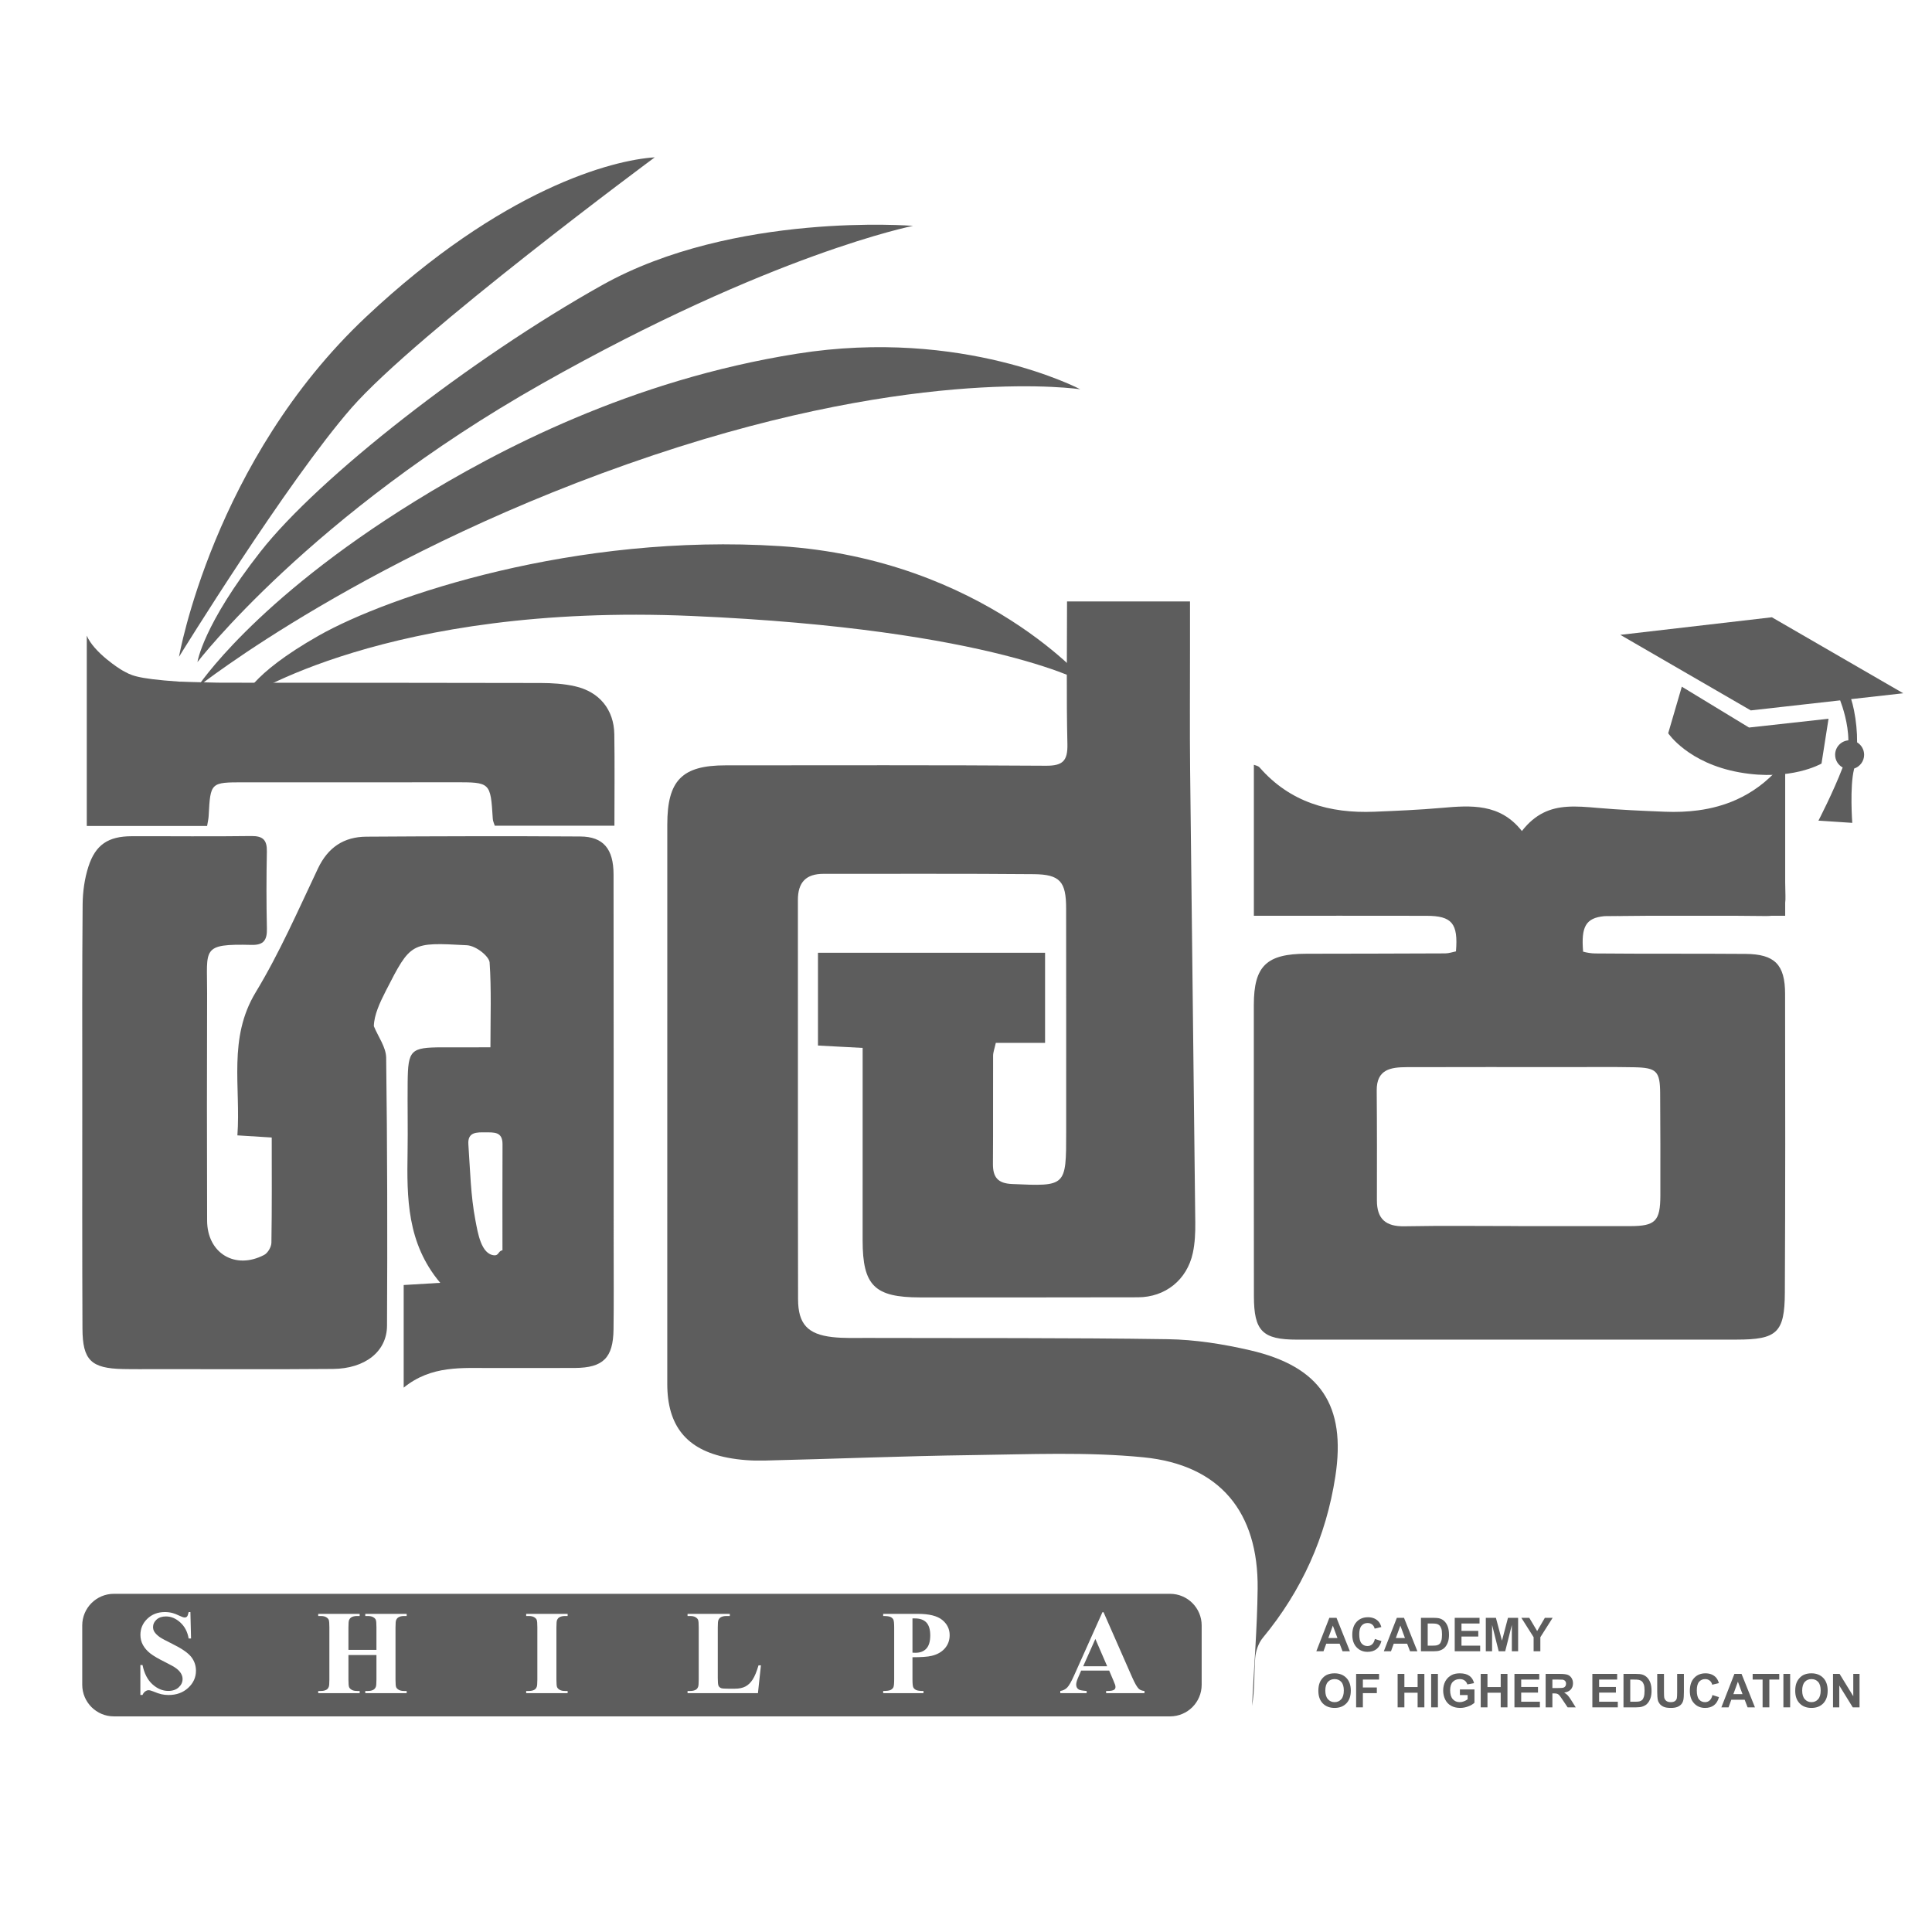 <?xml version="1.0" encoding="utf-8"?>
<!-- Generator: Adobe Illustrator 16.0.0, SVG Export Plug-In . SVG Version: 6.00 Build 0)  -->
<!DOCTYPE svg PUBLIC "-//W3C//DTD SVG 1.1//EN" "http://www.w3.org/Graphics/SVG/1.1/DTD/svg11.dtd">
<svg version="1.1" id="Layer_1" xmlns="http://www.w3.org/2000/svg" xmlns:xlink="http://www.w3.org/1999/xlink" x="0px" y="0px"
	 width="1500px" height="1500px" viewBox="0 0 1500 1500" enable-background="new 0 0 1500 1500" xml:space="preserve">
<g>
	<g>
		<path fill-rule="evenodd" clip-rule="evenodd" fill="#5D5D5D" d="M828.445,466.97c32.922,0,63.147,0,95.471,0
			c0,13.132-0.006,25.436,0,37.74c0.012,30.946-0.239,61.897,0.092,92.837c1.261,117.146,2.755,234.29,4.005,351.435
			c0.086,7.935-0.234,16.072-1.895,23.789c-4.521,21-21.479,34.414-42.608,34.446c-56.401,0.087-112.806,0.15-169.207,0.091
			c-35.37-0.044-44.525-9.177-44.564-44.196c-0.048-43.923,0.006-87.848,0.014-131.768c0.002-5.39,0.002-10.775,0.002-17.746
			c-12.122-0.644-22.812-1.211-34.681-1.843c0-24.044,0-47.578,0-72.046c58.674,0,116.872,0,176.315,0c0,22.819,0,45.497,0,69.989
			c-12.484,0-25.16,0-38.247,0c-0.963,4.41-2.088,7.197-2.1,9.987c-0.121,27.952,0.095,55.907-0.128,83.853
			c-0.082,10.396,3.703,15.247,14.816,15.73c42.065,1.848,42.054,2.124,42.05-40.34c-0.004-57.896,0.038-115.797-0.039-173.697
			c-0.023-20.701-4.686-26.337-25.102-26.521c-54.401-0.492-108.809-0.196-163.213-0.266c-13.645-0.018-19.948,6.586-19.935,20.282
			c0.096,103.319-0.087,206.642,0.128,309.959c0.041,19.311,7.506,27.235,26.543,29.417c8.881,1.016,17.939,0.647,26.917,0.673
			c77.863,0.228,155.733-0.188,233.579,0.979c21.269,0.314,42.83,3.752,63.618,8.532c54.838,12.606,75.003,42.694,66.485,98.051
			c-7.202,46.823-26.014,88.657-56.348,125.309c-3.434,4.153-5.527,10.425-5.913,15.875c-0.866,12.291-0.272,24.682-2.432,36.947
			c1.526-30.313,4.026-60.612,4.366-90.936c0.667-59.518-29.235-96.216-88.65-102.079c-43.959-4.338-88.636-2.291-132.975-1.712
			c-53.868,0.704-107.711,2.998-161.574,4.242c-9.425,0.22-19.059-0.448-28.304-2.231c-31.941-6.159-46.859-24.712-46.863-57.326
			c-0.016-144.75-0.014-289.494,0.022-434.244c0.008-34.359,11.451-45.962,45.256-45.969c82.857-0.028,165.715-0.272,248.567,0.304
			c13.216,0.094,17.129-3.696,16.823-16.875C827.892,541.319,828.445,504.961,828.445,466.97z"/>
		<path fill-rule="evenodd" clip-rule="evenodd" fill="#5D5D5D" d="M476.452,967.827c-0.012-96.319,0.025-192.642-0.094-288.963
			c-0.024-19.722-7.886-29.297-25.768-29.417c-55.39-0.377-110.789-0.219-166.181,0.146c-17.438,0.114-29.776,8.293-37.554,24.691
			c-15.376,32.404-29.795,65.524-48.318,96.101c-21.675,35.782-11.523,73.314-14.217,111.11c9.281,0.579,16.625,1.038,26.654,1.666
			c0,28.077,0.193,54.904-0.254,81.72c-0.052,3.244-2.774,7.934-5.596,9.416c-22.5,11.818-44.246-1.274-44.315-26.595
			c-0.162-58.889-0.21-117.782-0.004-176.669c0.122-34.497-4.94-38.376,34.625-37.419c9.326,0.228,11.993-3.831,11.797-12.586
			c-0.442-19.95-0.428-39.927-0.028-59.881c0.182-9.008-3.041-12.178-12.205-12.048c-30.938,0.436-61.881,0.05-92.824,0.146
			c-18.034,0.058-28.021,6.483-33.536,23.656c-2.99,9.31-4.391,19.502-4.474,29.314c-0.452,51.4-0.272,102.808-0.272,154.21
			c0,58.392-0.116,116.78,0.144,175.176c0.108,24.486,6.735,30.774,31.333,31.314c8.979,0.195,17.964,0.075,26.949,0.071
			c45.414-0.007,90.833,0.244,136.244-0.147c24.806-0.216,41.821-13.461,41.925-33.553c0.358-69.362,0.244-138.735-0.661-208.091
			c-0.108-8.201-6.231-16.322-9.564-24.479c0.182-8.597,4.528-18.064,9.268-27.336c19.417-37.958,19.455-37.818,62.851-35.51
			c7.402,0.394,17.45,8.737,17.77,13.401c1.443,21.203,0.631,42.56,0.631,65.865c-13.341,0-25.18-0.025-37.021,0.006
			c-25.098,0.064-26.982,1.854-27.245,27.397c-0.184,17.966,0.232,35.935-0.062,53.896c-0.585,35.492-0.574,70.78,25.362,101.548
			c-10.771,0.647-19.017,1.143-28.38,1.703c0,26.075,0,51.547,0,79.665c21.609-17.534,45.378-15.129,68.658-15.216
			c21.461-0.084,42.92,0.087,64.379-0.057c21.809-0.151,29.6-7.846,29.882-29.875C476.625,1010.745,476.454,989.282,476.452,967.827
			z M390.107,970.708c-3.277,0.513-2.808,4.134-6.261,3.922c-10.338-0.638-12.901-17.63-14.732-27.167
			c-3.705-19.304-4.095-39.265-5.472-58.982c-0.679-9.698,6.455-9.384,13.201-9.319c6.615,0.061,13.363-0.711,13.314,9.245
			C390.014,916.145,390.107,942.971,390.107,970.708z"/>
		<path fill="#5D5D5D" d="M139.464,529.242c-35.486-2.425-37.884-5.282-44.201-8.592c-2.6-1.362-22.466-14.174-27.888-27.137
			c0,51.968,0,99.489,0,147.773c31.369,0,62.057,0,93.422,0c0.482-3.012,1.073-5.354,1.199-7.724
			c1.389-26.176,1.371-26.176,27.289-26.176c54.403,0.002,108.808,0.072,163.211-0.028c28.349-0.052,28.326-0.19,30.106,28.405
			c0.116,1.855,1.042,3.662,1.543,5.322c30.836,0,61.062,0,92.893,0c0-24.345,0.274-47.698-0.084-71.04
			c-0.291-19.011-11.502-32.902-30.458-37.215c-8.663-1.972-17.8-2.536-26.725-2.555c-82.191-0.209-164.378-0.155-246.563-0.224
			c-1.787-0.012-3.517-0.032-5.224-0.055c-3.085-0.122-23.709-0.514-26.793-0.755H139.464z"/>
		<g>
			<path fill="#5D5D5D" d="M1245.569,711.309c11.854-0.144,23.707-0.248,35.562-0.322c-9.721,0.008-19.434,0.018-29.144,0.038
				C1249.637,711.03,1247.512,711.123,1245.569,711.309z"/>
			<path fill="#5D5D5D" d="M1370.864,711.203c1.709,0.021,3.234-0.052,4.626-0.21c-10.001-0.002-19.976-0.004-29.892-0.008
				C1354.021,711.039,1362.442,711.099,1370.864,711.203z"/>
			<path fill="#5D5D5D" d="M1386.227,695.845c-0.098-3.594-0.143-7.19-0.21-10.785c0,5.262,0,10.544,0,15.842
				C1386.203,699.405,1386.278,697.74,1386.227,695.845z"/>
			<path fill="#5D5D5D" d="M1385.94,771.602c-0.041-22.746-8.063-30.813-30.708-30.992c-38.936-0.309-77.877,0.015-116.811-0.359
				c-2.723-0.026-6.512-0.557-9.483-1.448c0.109-0.104,0.169-0.165,0.169-0.165c-1.568-19.146,2.039-25.952,16.462-27.328
				c1.942-0.186,4.067-0.278,6.418-0.284c9.71-0.02,19.423-0.03,29.144-0.038c21.387-0.017,42.846-0.011,64.468-0.002
				c9.916,0.004,19.891,0.006,29.892,0.008c3.516,0,6.997,0.002,10.526,0.002c0-3.378,0-6.734,0-10.093c0-5.298,0-10.58,0-15.842
				c0-18.584,0-37.003,0-55.51c0-11.859,0-23.753,0-35.769c-1.745,0.688-3.07,0.646-4.521,2.139
				c-9.917,11.334-21.1,19.408-33.279,24.899c-9.371,4.224-19.333,6.919-29.792,8.32c-8.313,1.114-16.929,1.437-25.804,1.081
				c-17.448-0.701-34.918-1.451-52.307-2.978c-8.37-0.735-16.256-1.389-23.71-0.873c-12.878,0.889-24.464,5.295-35.008,18.842
				c-16.956-21.579-39.494-19.982-62.391-17.969c-17.392,1.527-34.858,2.276-52.308,2.978c-34.559,1.387-65.271-7.317-88.875-34.3
				c-1.452-1.493-2.776-1.452-4.521-2.139c0,39.441,0,77.651,0,117.213c45.402,0,89.716-0.062,134.031,0.03
				c19.792,0.041,24.66,5.888,22.877,27.612c-2.63,0.521-5.46,1.554-8.291,1.569c-35.943,0.176-71.885,0.208-107.826,0.271
				c-30.978,0.056-40.804,9.513-40.82,39.745c-0.043,75.378-0.01,150.758,0.063,226.138c0.025,27.055,6.632,33.717,33.42,33.722
				c113.819,0.027,227.638,0.031,341.457-0.024c31.168-0.016,37.171-5.355,37.336-36.332
				C1386.158,926.353,1386.072,848.974,1385.94,771.602z M1289.101,928.126c-0.058,20.013-3.851,23.798-23.517,23.838
				c-28.945,0.063-57.892,0.016-86.839,0.016c0-0.02,0-0.04,0-0.063c-29.444,0-58.896-0.393-88.329,0.168
				c-14.5,0.275-21.407-5.663-21.386-20.112c0.048-28.442,0.099-56.892-0.15-85.339c-0.143-16.543,11.101-18.057,23.279-18.095
				c42.419-0.135,84.841-0.062,127.263-0.052c16.467,0.007,32.942-0.188,49.405,0.134c17.369,0.336,20.006,3.077,20.114,20.156
				C1289.109,875.228,1289.175,901.679,1289.101,928.126z"/>
		</g>
	</g>
	<g>
		<path fill="#5D5D5D" d="M1419.672,558.034l-61.731,6.821l-52.183-31.718l-10.573,36.152c0,0,15.348,23.192,55.251,30.355
			c39.906,7.162,63.781-6.822,63.781-6.822L1419.672,558.034z"/>
		<path fill="#5D5D5D" d="M1441.856,576.376c0.054-8.221-0.778-16.707-2.403-24.823c-0.709-3.545-1.472-6.41-2.225-8.758
			l40.425-4.543l-101.979-59.004l-117.666,13.642l101.296,58.664l69.389-7.798c1.875,4.929,6.271,17.875,6.375,31.038
			c-5.757,0.495-10.279,5.32-10.279,11.206c0,4.255,2.361,7.956,5.846,9.87c-7.299,19.094-18.806,41.29-18.806,41.29l26.262,1.706
			c0,0-2.047-27.968,1.363-41.61c0.047-0.186,0.077-0.385,0.121-0.572c4.484-1.483,7.724-5.701,7.724-10.682
			C1447.298,581.915,1445.113,578.349,1441.856,576.376z"/>
	</g>
	<path fill="#5D5D5D" d="M189.112,542.687c0,0,111.28-74.693,347.762-64.462c236.48,10.232,308.104,53.207,308.104,53.207
		s-80.832-97.203-239.426-107.435c-158.594-10.232-303.888,38.761-358.117,69.517C193.205,524.269,189.112,542.687,189.112,542.687z
		"/>
	<path fill="#5D5D5D" d="M153.301,533.478c0,0,134.038-106.412,354.024-180.082c209.248-70.073,331.394-51.16,331.394-51.16
		s-90.944-48.089-219.866-27.625c-128.922,20.463-232.026,74.62-296.725,114.597C196.274,466.97,153.301,533.478,153.301,533.478z"
		/>
	<path fill="#5D5D5D" d="M153.301,514.037c0,0,87.995-114.598,267.053-215.894s288.54-122.783,288.54-122.783
		s-139.154-11.255-241.473,46.043C365.102,278.702,247.435,370.79,202.414,428.089C157.394,485.387,153.301,514.037,153.301,514.037
		z"/>
	<path fill="#5D5D5D" d="M508.348,122.154c0,0-185.197,137.107-235.333,194.407c-50.137,57.298-134.039,193.383-134.039,193.383
		S165.579,357.488,284.27,245.96C390.282,146.347,475.606,124.201,508.348,122.154z"/>
</g>
<g>
	<polygon fill="#5D5D5D" points="840.993,1293.666 859.604,1293.666 850.437,1272.466 	"/>
	<path fill="#5D5D5D" d="M710.305,1256.534h-1.861v26.6c1,0.06,1.755,0.092,2.271,0.092c3.69,0,6.536-1.1,8.533-3.294
		c1.996-2.189,2.996-5.587,2.996-10.188c0-4.568-1-7.914-2.996-10.032C717.25,1257.594,714.27,1256.534,710.305,1256.534z"/>
	<path fill="#5D5D5D" d="M908.416,1237.434H88.409c-13.562,0-24.557,10.995-24.557,24.557v46.044
		c0,13.562,10.996,24.557,24.557,24.557h820.007c13.562,0,24.557-10.995,24.557-24.557v-46.044
		C932.973,1248.429,921.978,1237.434,908.416,1237.434z M146.127,1310.437c-4.009,3.708-9.101,5.563-15.274,5.563
		c-1.936,0-3.767-0.2-5.492-0.592c-1.727-0.392-3.889-1.135-6.493-2.223c-1.451-0.607-2.647-0.911-3.584-0.911
		c-0.788,0-1.619,0.304-2.496,0.911c-0.88,0.604-1.589,1.527-2.135,2.767h-1.679v-23.241h1.679
		c1.331,6.538,3.897,11.521,7.694,14.96c3.796,3.434,7.891,5.151,12.278,5.151c3.389,0,6.091-0.924,8.104-2.77
		c2.013-1.847,3.017-3.998,3.017-6.447c0-1.451-0.385-2.858-1.157-4.221c-0.771-1.363-1.944-2.654-3.517-3.882
		c-1.575-1.226-4.358-2.82-8.353-4.788c-5.597-2.753-9.623-5.099-12.074-7.038c-2.45-1.934-4.334-4.096-5.65-6.49
		c-1.316-2.39-1.977-5.02-1.977-7.897c0-4.9,1.801-9.078,5.402-12.526c3.602-3.453,8.142-5.177,13.62-5.177
		c1.996,0,3.932,0.244,5.809,0.729c1.422,0.359,3.156,1.034,5.198,2.018s3.473,1.476,4.288,1.476c0.788,0,1.409-0.24,1.863-0.728
		c0.454-0.483,0.877-1.646,1.271-3.494h1.36l0.5,20.517h-1.86c-0.88-5.144-3.036-9.28-6.469-12.414
		c-3.436-3.134-7.15-4.696-11.144-4.696c-3.087,0-5.532,0.823-7.332,2.474c-1.801,1.646-2.7,3.546-2.7,5.696
		c0,1.362,0.318,2.573,0.953,3.633c0.878,1.418,2.284,2.829,4.221,4.221c1.423,0.999,4.707,2.77,9.851,5.312
		c7.202,3.536,12.059,6.883,14.571,10.028c2.482,3.149,3.723,6.751,3.723,10.803C152.142,1302.306,150.137,1306.73,146.127,1310.437
		z M315.74,1254.672h-1.997c-1.816,0-3.253,0.32-4.313,0.955c-0.788,0.425-1.407,1.148-1.86,2.179c-0.333,0.728-0.5,2.634-0.5,5.72
		v40.487c0,3.15,0.166,5.117,0.5,5.904c0.332,0.787,1.014,1.475,2.042,2.065c1.029,0.588,2.406,0.884,4.13,0.884h1.997v1.679
		h-32.136v-1.679h1.996c1.816,0,3.254-0.316,4.313-0.951c0.787-0.425,1.407-1.151,1.86-2.182c0.334-0.725,0.5-2.631,0.5-5.721
		v-19.064H270.53v19.064c0,3.15,0.174,5.117,0.521,5.904c0.347,0.787,1.029,1.475,2.042,2.065c1.015,0.588,2.384,0.884,4.108,0.884
		h2.042v1.679h-32.182v-1.679h2.042c1.784,0,3.223-0.316,4.312-0.951c0.786-0.425,1.391-1.151,1.815-2.182
		c0.333-0.725,0.5-2.631,0.5-5.721v-40.487c0-3.149-0.166-5.116-0.5-5.902c-0.334-0.784-1.006-1.477-2.019-2.063
		c-1.015-0.591-2.384-0.888-4.108-0.888h-2.042v-1.679h32.182v1.679h-2.042c-1.786,0-3.223,0.32-4.313,0.955
		c-0.788,0.425-1.407,1.148-1.86,2.179c-0.334,0.728-0.5,2.634-0.5,5.72v17.43h21.743v-17.43c0-3.149-0.166-5.116-0.5-5.902
		c-0.332-0.784-1.013-1.477-2.042-2.063c-1.029-0.591-2.406-0.888-4.13-0.888h-1.996v-1.679h32.136V1254.672z M440.712,1254.672
		h-2.042c-1.787,0-3.223,0.32-4.313,0.955c-0.788,0.425-1.407,1.148-1.862,2.179c-0.332,0.728-0.498,2.634-0.498,5.72v40.487
		c0,3.15,0.174,5.117,0.521,5.904c0.348,0.787,1.027,1.475,2.042,2.065c1.013,0.588,2.382,0.884,4.109,0.884h2.042v1.679h-32.185
		v-1.679h2.042c1.787,0,3.223-0.316,4.313-0.951c0.788-0.425,1.394-1.151,1.816-2.182c0.333-0.725,0.5-2.631,0.5-5.721v-40.487
		c0-3.149-0.167-5.116-0.5-5.902c-0.333-0.784-1.007-1.477-2.02-2.063c-1.013-0.591-2.382-0.888-4.109-0.888h-2.042v-1.679h32.185
		V1254.672z M588.467,1314.545h-54.653v-1.679h2.043c1.786,0,3.223-0.316,4.312-0.951c0.787-0.425,1.391-1.151,1.816-2.182
		c0.332-0.725,0.5-2.631,0.5-5.721v-40.487c0-3.149-0.168-5.116-0.5-5.902c-0.333-0.784-1.007-1.477-2.02-2.063
		c-1.015-0.591-2.384-0.888-4.108-0.888h-2.043v-1.679h32.82v1.679h-2.68c-1.785,0-3.221,0.32-4.31,0.955
		c-0.788,0.425-1.409,1.148-1.863,2.179c-0.333,0.728-0.499,2.634-0.499,5.72v39.218c0,3.148,0.181,5.151,0.545,6.015
		c0.364,0.862,1.073,1.506,2.134,1.931c0.756,0.271,2.586,0.407,5.492,0.407h5.13c3.267,0,5.991-0.575,8.169-1.723
		c2.18-1.151,4.063-2.966,5.651-5.447c1.589-2.482,3.093-6.144,4.517-10.987h1.862L588.467,1314.545z M733.592,1279.776
		c-2.482,2.842-5.902,4.779-10.259,5.808c-2.937,0.728-7.898,1.091-14.889,1.091v17.066c0,3.329,0.204,5.424,0.613,6.287
		c0.408,0.864,1.135,1.552,2.178,2.067c1.044,0.515,2.958,0.771,5.742,0.771v1.679h-31.275v-1.679c2.844,0,4.775-0.264,5.788-0.796
		c1.013-0.526,1.725-1.214,2.134-2.062c0.408-0.848,0.611-2.938,0.611-6.268v-39.944c0-3.329-0.204-5.424-0.611-6.287
		c-0.41-0.864-1.129-1.551-2.156-2.066c-1.029-0.511-2.951-0.771-5.766-0.771v-1.679h26.827c8.836,0,15.176,1.574,19.021,4.721
		c3.843,3.149,5.763,7.083,5.763,11.803C737.313,1273.509,736.072,1276.932,733.592,1279.776z M888.565,1314.545h-29.778v-1.679
		h1.227c2.392,0,4.069-0.331,5.038-0.999c0.665-0.483,0.999-1.179,0.999-2.086c0-0.548-0.092-1.107-0.273-1.68
		c-0.061-0.275-0.513-1.41-1.36-3.405l-3.269-7.673h-21.743l-2.587,5.995c-0.847,1.994-1.27,3.645-1.27,4.943
		c0,1.726,0.694,2.998,2.087,3.813c0.815,0.488,2.828,0.851,6.036,1.091v1.679h-20.473v-1.679c2.211-0.331,4.024-1.246,5.447-2.746
		c1.423-1.498,3.178-4.592,5.268-9.283l22.013-49.114h0.864l22.196,50.476c2.119,4.785,3.858,7.794,5.22,9.033
		c1.029,0.938,2.482,1.482,4.358,1.635V1314.545z"/>
</g>
<g>
	<path fill="#5D5D5D" d="M1048.052,1282.042h-5.704l-2.269-5.898h-10.381l-2.145,5.898h-5.563l10.116-25.975h5.546
		L1048.052,1282.042z M1038.397,1271.768l-3.58-9.642l-3.509,9.642H1038.397z"/>
	<path fill="#5D5D5D" d="M1067.452,1272.49l5.084,1.614c-0.779,2.834-2.074,4.941-3.889,6.315c-1.812,1.375-4.112,2.066-6.901,2.066
		c-3.448,0-6.282-1.179-8.503-3.538c-2.222-2.353-3.332-5.575-3.332-9.663c0-4.32,1.117-7.682,3.351-10.072
		c2.232-2.391,5.166-3.59,8.806-3.59c3.177,0,5.756,0.939,7.741,2.817c1.182,1.112,2.066,2.707,2.658,4.785l-5.191,1.239
		c-0.307-1.347-0.949-2.407-1.924-3.189c-0.973-0.78-2.157-1.167-3.55-1.167c-1.928,0-3.489,0.691-4.687,2.073
		c-1.199,1.38-1.8,3.618-1.8,6.715c0,3.281,0.59,5.62,1.772,7.016c1.182,1.395,2.716,2.089,4.606,2.089
		c1.394,0,2.591-0.443,3.596-1.327C1066.295,1275.788,1067.014,1274.392,1067.452,1272.49z"/>
	<path fill="#5D5D5D" d="M1100.46,1282.042h-5.704l-2.268-5.898h-10.382l-2.145,5.898h-5.563l10.116-25.975h5.546L1100.46,1282.042z
		 M1090.806,1271.768l-3.579-9.642l-3.509,9.642H1090.806z"/>
	<path fill="#5D5D5D" d="M1103.225,1256.067h9.584c2.162,0,3.811,0.168,4.943,0.495c1.522,0.451,2.828,1.248,3.916,2.395
		c1.086,1.144,1.914,2.546,2.479,4.209c0.569,1.658,0.852,3.705,0.852,6.139c0,2.134-0.265,3.977-0.797,5.526
		c-0.648,1.888-1.576,3.418-2.781,4.59c-0.91,0.883-2.139,1.574-3.686,2.071c-1.157,0.366-2.704,0.55-4.643,0.55h-9.867V1256.067z
		 M1108.468,1260.464v17.202h3.917c1.463,0,2.521-0.084,3.172-0.248c0.85-0.211,1.555-0.576,2.115-1.083
		c0.563-0.507,1.02-1.343,1.373-2.506c0.354-1.163,0.531-2.749,0.531-4.756s-0.177-3.55-0.531-4.624
		c-0.354-1.075-0.85-1.916-1.488-2.519c-0.637-0.6-1.447-1.007-2.426-1.219c-0.733-0.168-2.169-0.248-4.307-0.248H1108.468z"/>
	<path fill="#5D5D5D" d="M1129.445,1282.042v-25.975h19.259v4.396h-14.015v5.755h13.04v4.377h-13.04v7.07h14.51v4.376H1129.445z"/>
	<path fill="#5D5D5D" d="M1153.579,1282.042v-25.975h7.847l4.712,17.718l4.66-17.718h7.867v25.975h-4.872v-20.447l-5.156,20.447
		h-5.049l-5.138-20.447v20.447H1153.579z"/>
	<path fill="#5D5D5D" d="M1190.695,1282.042v-10.931l-9.515-15.044h6.148l6.111,10.275l5.989-10.275h6.041l-9.548,15.08v10.895
		H1190.695z"/>
	<path fill="#5D5D5D" d="M1023.567,1312.754c0-2.646,0.395-4.864,1.187-6.658c0.592-1.323,1.397-2.51,2.418-3.562
		c1.021-1.051,2.141-1.83,3.357-2.338c1.619-0.687,3.486-1.031,5.601-1.031c3.826,0,6.888,1.187,9.186,3.562
		c2.296,2.373,3.445,5.675,3.445,9.903c0,4.194-1.139,7.475-3.419,9.845c-2.28,2.366-5.328,3.553-9.143,3.553
		c-3.861,0-6.933-1.178-9.212-3.536C1024.707,1320.136,1023.567,1316.892,1023.567,1312.754z M1028.97,1312.578
		c0,2.942,0.68,5.172,2.039,6.687c1.356,1.52,3.082,2.278,5.172,2.278c2.093,0,3.808-0.751,5.148-2.258
		c1.341-1.506,2.011-3.765,2.011-6.779c0-2.973-0.653-5.195-1.959-6.658c-1.305-1.466-3.037-2.198-5.2-2.198
		c-2.159,0-3.902,0.739-5.226,2.223C1029.632,1307.354,1028.97,1309.589,1028.97,1312.578z"/>
	<path fill="#5D5D5D" d="M1052.891,1325.584v-25.976h17.806v4.396h-12.562v6.148h10.843v4.393h-10.843v11.039H1052.891z"/>
	<path fill="#5D5D5D" d="M1085.116,1325.584v-25.976h5.244v10.224h10.276v-10.224h5.242v25.976h-5.242v-11.359h-10.276v11.359
		H1085.116z"/>
	<path fill="#5D5D5D" d="M1111.143,1325.584v-25.976h5.244v25.976H1111.143z"/>
	<path fill="#5D5D5D" d="M1133.466,1316.031v-4.372h11.306v10.344c-1.1,1.063-2.692,2.002-4.776,2.811
		c-2.085,0.807-4.194,1.214-6.334,1.214c-2.718,0-5.085-0.57-7.104-1.71c-2.021-1.139-3.538-2.77-4.555-4.893
		c-1.015-2.118-1.523-4.424-1.523-6.919c0-2.701,0.568-5.107,1.701-7.21c1.134-2.103,2.794-3.712,4.979-4.836
		c1.665-0.863,3.738-1.295,6.219-1.295c3.225,0,5.743,0.68,7.555,2.03c1.813,1.351,2.98,3.221,3.501,5.607l-5.208,0.976
		c-0.368-1.275-1.056-2.282-2.065-3.021c-1.01-0.74-2.27-1.107-3.782-1.107c-2.293,0-4.113,0.728-5.467,2.178
		c-1.353,1.455-2.028,3.609-2.028,6.468c0,3.081,0.686,5.396,2.055,6.938c1.37,1.538,3.166,2.31,5.386,2.31
		c1.1,0,2.2-0.215,3.305-0.646c1.104-0.433,2.053-0.952,2.845-1.567v-3.298H1133.466z"/>
	<path fill="#5D5D5D" d="M1149.625,1325.584v-25.976h5.244v10.224h10.275v-10.224h5.244v25.976h-5.244v-11.359h-10.275v11.359
		H1149.625z"/>
	<path fill="#5D5D5D" d="M1175.813,1325.584v-25.976h19.259v4.396h-14.016v5.757h13.041v4.376h-13.041v7.071h14.512v4.376H1175.813z
		"/>
	<path fill="#5D5D5D" d="M1200.031,1325.584v-25.976h11.037c2.775,0,4.792,0.236,6.052,0.699c1.257,0.469,2.264,1.3,3.02,2.49
		c0.757,1.195,1.135,2.559,1.135,4.094c0,1.95-0.572,3.557-1.72,4.827c-1.146,1.271-2.858,2.07-5.137,2.402
		c1.133,0.66,2.069,1.387,2.808,2.178c0.737,0.792,1.733,2.198,2.985,4.218l3.172,5.067h-6.273l-3.79-5.651
		c-1.348-2.021-2.27-3.293-2.765-3.821c-0.495-0.523-1.021-0.883-1.577-1.079c-0.554-0.195-1.434-0.291-2.64-0.291h-1.063v10.843
		H1200.031z M1205.275,1310.596h3.881c2.516,0,4.087-0.107,4.713-0.319c0.624-0.212,1.115-0.58,1.47-1.1
		c0.354-0.519,0.532-1.171,0.532-1.949c0-0.872-0.233-1.579-0.7-2.115c-0.467-0.539-1.125-0.88-1.976-1.019
		c-0.426-0.06-1.701-0.09-3.827-0.09h-4.093V1310.596z"/>
	<path fill="#5D5D5D" d="M1236.299,1325.584v-25.976h19.26v4.396h-14.016v5.757h13.039v4.376h-13.039v7.071h14.511v4.376H1236.299z"
		/>
	<path fill="#5D5D5D" d="M1260.481,1299.608h9.584c2.163,0,3.812,0.168,4.944,0.495c1.523,0.452,2.828,1.248,3.915,2.396
		c1.087,1.143,1.915,2.546,2.479,4.208c0.569,1.659,0.852,3.705,0.852,6.139c0,2.136-0.266,3.979-0.797,5.528
		c-0.648,1.886-1.576,3.417-2.781,4.589c-0.91,0.883-2.138,1.575-3.686,2.069c-1.157,0.367-2.703,0.552-4.642,0.552h-9.869V1299.608
		z M1265.726,1304.004v17.204h3.917c1.462,0,2.52-0.084,3.172-0.248c0.849-0.212,1.554-0.576,2.116-1.083
		c0.561-0.508,1.019-1.344,1.372-2.506c0.354-1.163,0.532-2.751,0.532-4.757c0-2.007-0.179-3.549-0.532-4.624
		s-0.85-1.914-1.489-2.519c-0.636-0.6-1.445-1.007-2.425-1.219c-0.734-0.168-2.169-0.249-4.307-0.249H1265.726z"/>
	<path fill="#5D5D5D" d="M1286.669,1299.608h5.243v14.069c0,2.229,0.066,3.677,0.196,4.34c0.224,1.063,0.76,1.915,1.603,2.559
		c0.846,0.647,2.001,0.967,3.467,0.967c1.486,0,2.609-0.303,3.364-0.911c0.755-0.607,1.212-1.354,1.364-2.241
		c0.152-0.888,0.23-2.359,0.23-4.414v-14.368h5.244v13.645c0,3.119-0.142,5.32-0.426,6.607c-0.282,1.287-0.806,2.375-1.566,3.261
		c-0.763,0.884-1.781,1.592-3.059,2.115c-1.273,0.528-2.94,0.791-4.996,0.791c-2.479,0-4.36-0.287-5.642-0.859
		c-1.282-0.575-2.294-1.318-3.039-2.233c-0.743-0.915-1.232-1.875-1.47-2.879c-0.343-1.49-0.515-3.684-0.515-6.59V1299.608z"/>
	<path fill="#5D5D5D" d="M1329.527,1316.031l5.084,1.614c-0.779,2.835-2.074,4.941-3.89,6.316c-1.813,1.374-4.112,2.065-6.899,2.065
		c-3.451,0-6.283-1.178-8.504-3.536c-2.224-2.355-3.332-5.576-3.332-9.665c0-4.321,1.117-7.683,3.351-10.072
		c2.231-2.39,5.166-3.589,8.805-3.589c3.177,0,5.757,0.938,7.741,2.818c1.181,1.109,2.066,2.704,2.659,4.784l-5.193,1.238
		c-0.306-1.348-0.946-2.406-1.922-3.188c-0.973-0.779-2.158-1.168-3.552-1.168c-1.926,0-3.486,0.692-4.687,2.074
		c-1.199,1.379-1.798,3.618-1.798,6.714c0,3.282,0.59,5.62,1.772,7.015c1.181,1.396,2.716,2.091,4.606,2.091
		c1.393,0,2.592-0.442,3.596-1.326C1328.369,1319.329,1329.09,1317.935,1329.527,1316.031z"/>
	<path fill="#5D5D5D" d="M1362.534,1325.584h-5.704l-2.269-5.899h-10.382l-2.145,5.899h-5.563l10.116-25.976h5.545
		L1362.534,1325.584z M1352.878,1315.308l-3.579-9.639l-3.509,9.639H1352.878z"/>
	<path fill="#5D5D5D" d="M1368.471,1325.584v-21.58h-7.708v-4.396h20.642v4.396h-7.689v21.58H1368.471z"/>
	<path fill="#5D5D5D" d="M1384.628,1325.584v-25.976h5.244v25.976H1384.628z"/>
	<path fill="#5D5D5D" d="M1393.807,1312.754c0-2.646,0.396-4.864,1.187-6.658c0.593-1.323,1.396-2.51,2.419-3.562
		c1.021-1.051,2.14-1.83,3.357-2.338c1.618-0.687,3.485-1.031,5.599-1.031c3.827,0,6.889,1.187,9.187,3.562
		c2.297,2.373,3.446,5.675,3.446,9.903c0,4.194-1.14,7.475-3.42,9.845c-2.279,2.366-5.328,3.553-9.144,3.553
		c-3.859,0-6.932-1.178-9.212-3.536C1394.945,1320.136,1393.807,1316.892,1393.807,1312.754z M1399.21,1312.578
		c0,2.942,0.68,5.172,2.039,6.687c1.356,1.52,3.08,2.278,5.171,2.278c2.092,0,3.808-0.751,5.147-2.258
		c1.342-1.506,2.011-3.765,2.011-6.779c0-2.973-0.652-5.195-1.958-6.658c-1.306-1.466-3.038-2.198-5.2-2.198
		c-2.16,0-3.902,0.739-5.226,2.223C1399.871,1307.354,1399.21,1309.589,1399.21,1312.578z"/>
	<path fill="#5D5D5D" d="M1423.147,1325.584v-25.976h5.102l10.63,17.347v-17.347h4.871v25.976h-5.261l-10.47-16.938v16.938H1423.147
		z"/>
</g>
</svg>
